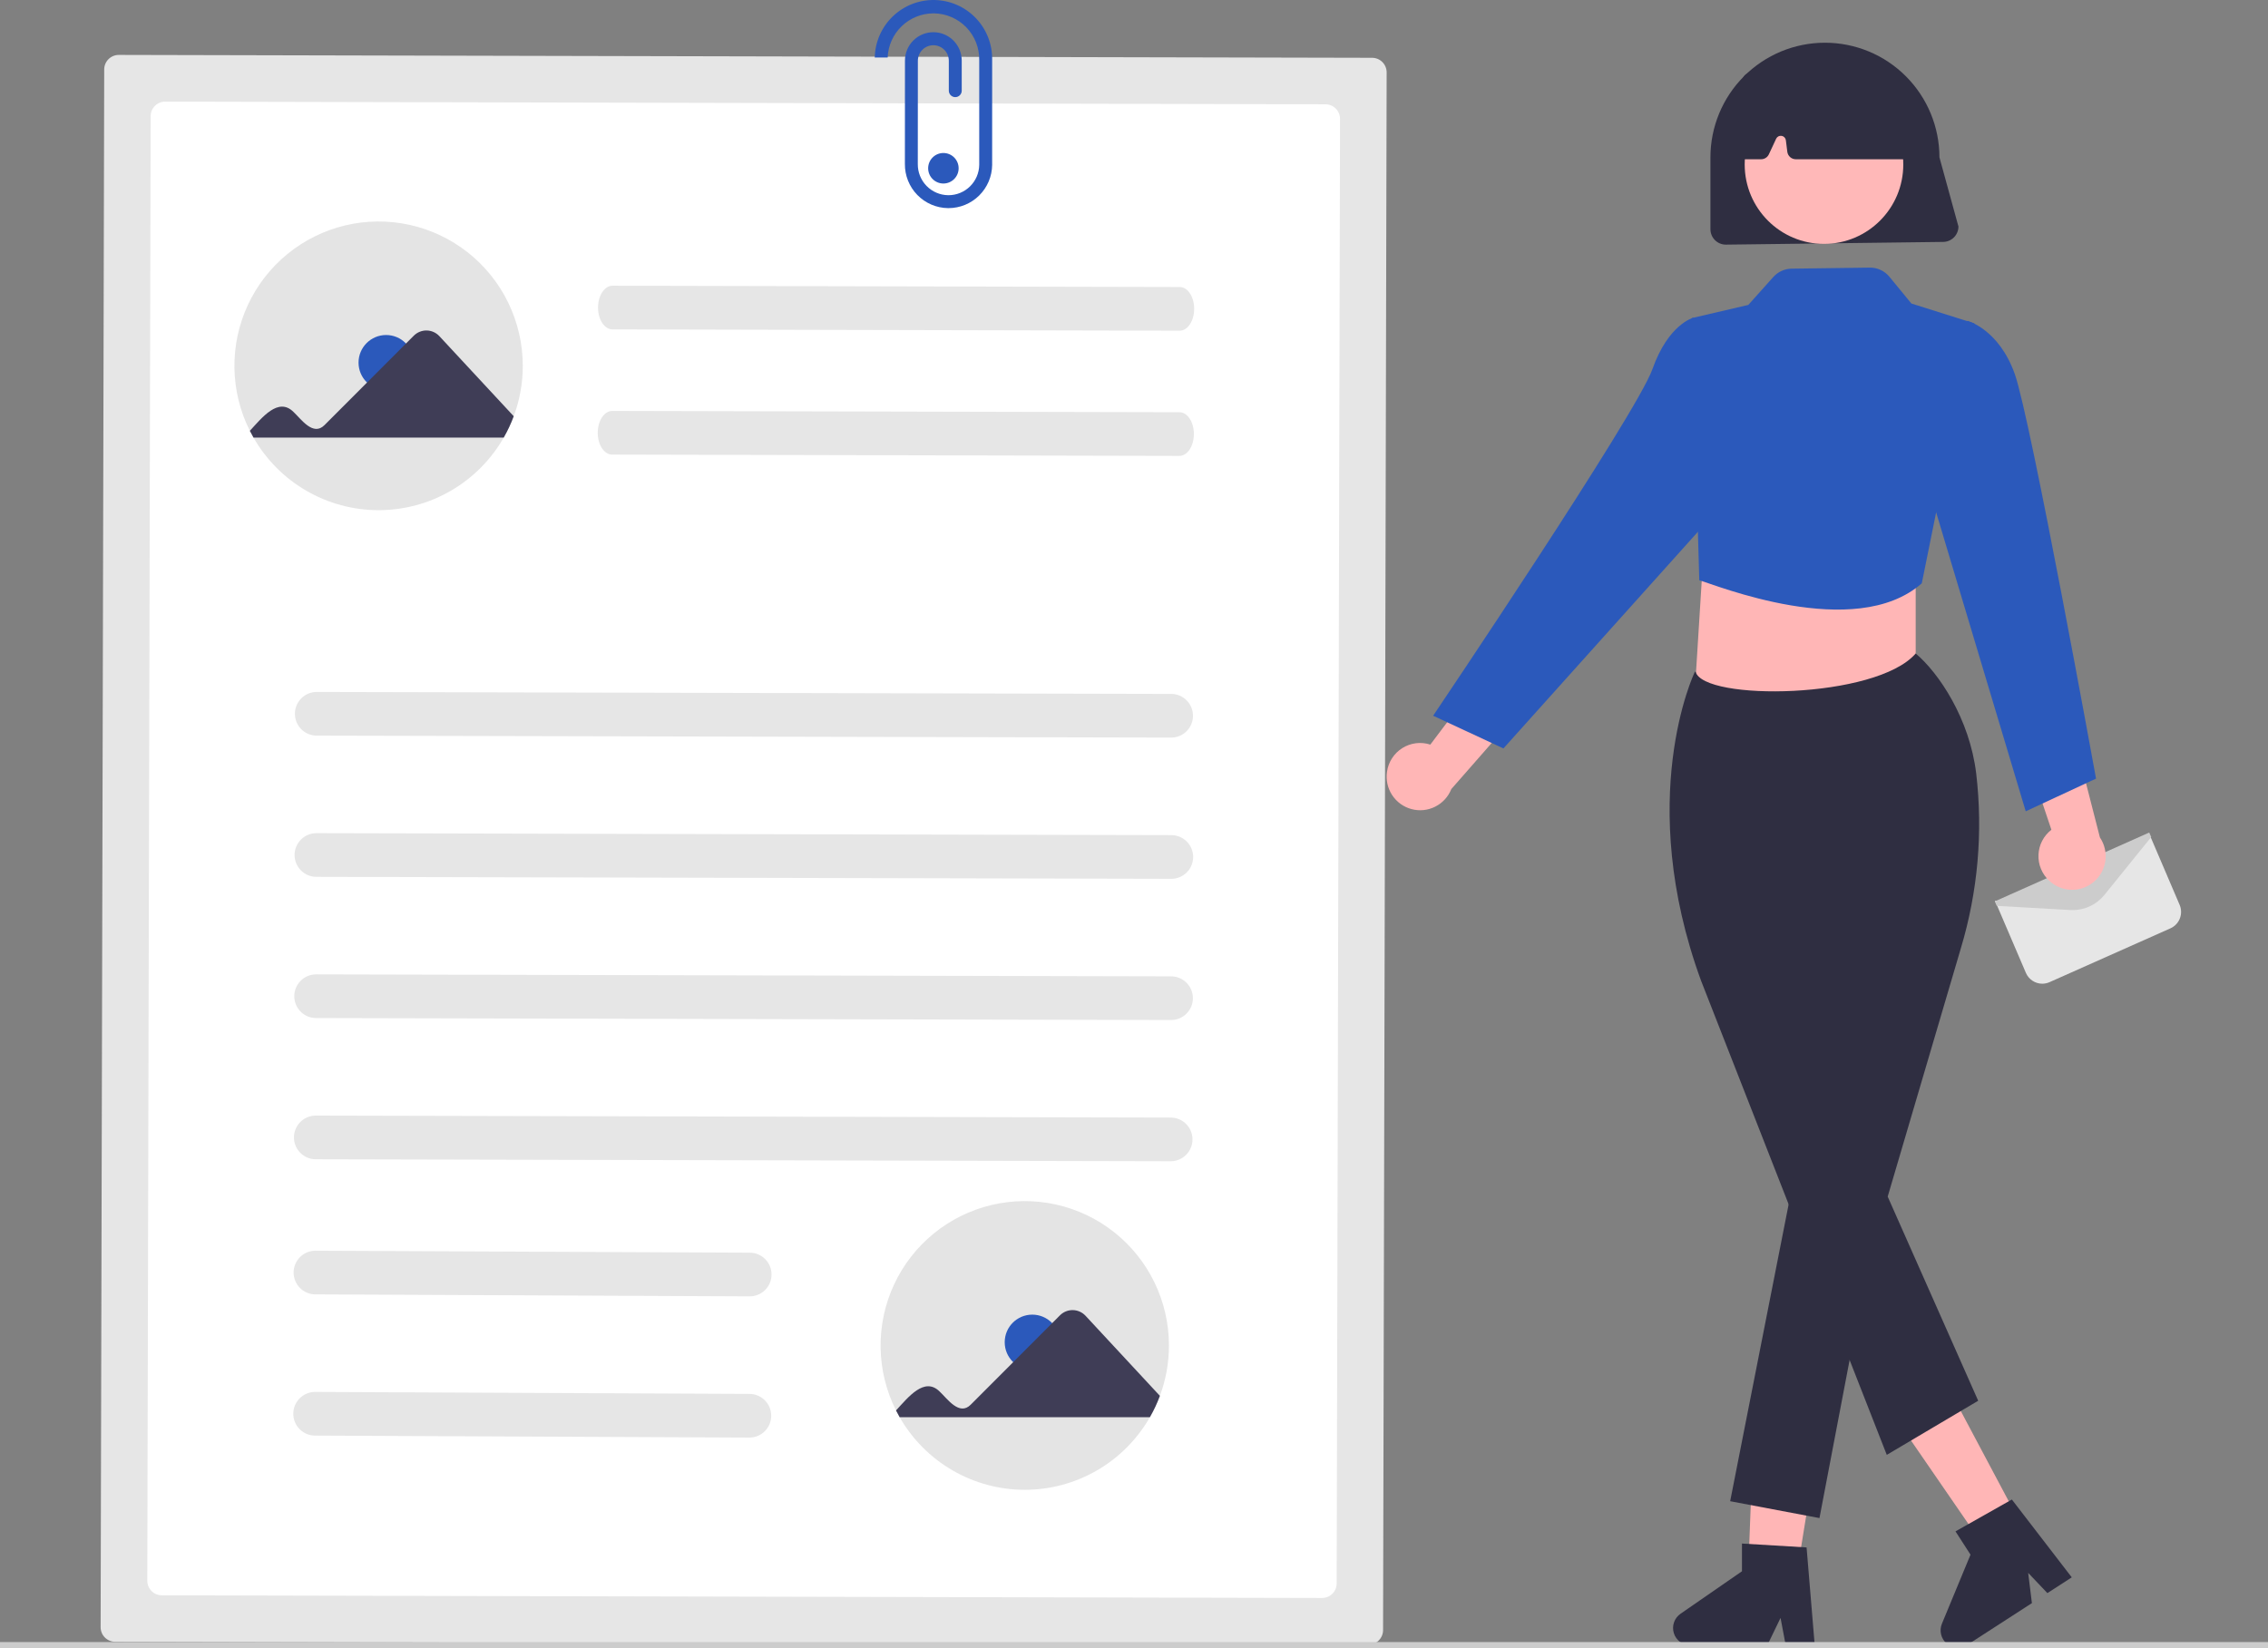<svg width="681" height="495" viewBox="0 0 681 495" fill="none" xmlns="http://www.w3.org/2000/svg">
<rect x="0" y="0" width="681" height="495" fill="#808080" stroke="none"/>
<g clip-path="url(#clip0_14_74)">
<path d="M575.215 223.763L508.406 215.514L512.067 156.855H575.215V223.763Z" fill="#FFB6B6"/>
<path d="M613.231 295.44C612.182 295.438 611.156 295.129 610.28 294.55C609.404 293.971 608.716 293.149 608.301 292.183L599.024 270.507L626.522 270.603L645.415 250.594L654.475 271.781C655.024 273.079 655.044 274.541 654.53 275.853C654.016 277.165 653.009 278.224 651.725 278.802L615.407 294.974C614.723 295.281 613.981 295.439 613.231 295.44Z" fill="#E6E6E6"/>
<path d="M622.344 273.335C622.115 273.335 621.886 273.328 621.657 273.315L599.563 272.063L598.965 270.719L599.383 270.532L645.337 250.039L645.936 251.383L631.877 268.782C630.725 270.202 629.273 271.348 627.624 272.136C625.975 272.923 624.171 273.333 622.344 273.335Z" fill="#CCCCCC"/>
<path d="M583.432 72.655L518.201 73.471C516.977 73.47 515.803 72.982 514.937 72.115C514.072 71.248 513.585 70.073 513.583 68.846V47.261C513.583 38.129 517.206 29.372 523.653 22.914C530.101 16.457 538.846 12.829 547.964 12.829C557.083 12.829 565.828 16.457 572.276 22.914C578.723 29.372 582.346 38.129 582.346 47.261L588.051 68.03C588.049 69.256 587.562 70.431 586.697 71.298C585.831 72.165 584.656 72.653 583.432 72.655Z" fill="#2F2E41"/>
<path d="M615.367 264.57C614.282 263.586 613.425 262.376 612.857 261.024C612.289 259.673 612.024 258.213 612.081 256.748C612.137 255.283 612.513 253.848 613.184 252.544C613.854 251.241 614.801 250.1 615.959 249.202L604.61 215.422L622.49 220.154L630.529 251.507C631.913 253.554 632.497 256.04 632.171 258.491C631.844 260.943 630.63 263.188 628.758 264.801C626.886 266.414 624.488 267.282 622.019 267.239C619.55 267.196 617.183 266.247 615.367 264.57Z" fill="#FFB6B6"/>
<path d="M538.023 481.862L524.634 479.687L526.642 426.932L546.403 430.14L538.023 481.862Z" fill="#FFB6B6"/>
<path d="M604.753 453.894L592.643 460.013L560.568 413.397L578.441 404.366L604.753 453.894Z" fill="#FFB6B6"/>
<path d="M547.68 73.247C560.83 73.247 571.49 62.572 571.49 49.402C571.49 36.233 560.83 25.557 547.68 25.557C534.53 25.557 523.87 36.233 523.87 49.402C523.87 62.572 534.53 73.247 547.68 73.247Z" fill="#FFB8B8"/>
<path d="M566.532 436.944L510.77 294.545C490.813 239.95 508.644 202.323 508.827 201.95L508.918 201.766L509.109 201.697C511.399 210.622 563.318 210.015 575.215 196.266C582.16 202.108 591.402 215.864 593.383 232.301C595.452 249.936 593.882 267.808 588.772 284.81L566.807 359.381L593.982 420.69L566.532 436.944Z" fill="#2F2E41"/>
<path d="M539.642 348.617L519.508 450.864L546.323 455.928L563.195 367.423L539.642 348.617Z" fill="#2F2E41"/>
<path d="M510.236 174.269C514.526 175.417 556.929 192.915 577.046 175.186L592.832 97.128L573.919 91.154L567.319 83.116C566.604 82.245 565.703 81.545 564.681 81.07C563.66 80.596 562.545 80.358 561.419 80.374L537.956 80.688C536.918 80.703 535.895 80.933 534.95 81.363C534.005 81.793 533.159 82.414 532.465 83.187L524.95 91.581L507.974 95.538L510.236 174.269Z" fill="#2B59BB"/>
<path d="M585.634 103.217L590.774 96.362C590.774 96.362 600.191 98.84 604.976 112.355C609.76 125.869 629.364 233.846 629.364 233.846L608.253 243.662L579.665 148.234L585.634 103.217Z" fill="#2B59BB"/>
<path d="M416.466 231.805C416.665 230.353 417.181 228.962 417.975 227.73C418.769 226.498 419.824 225.456 421.064 224.676C422.304 223.897 423.699 223.399 425.152 223.218C426.605 223.037 428.08 223.178 429.473 223.63L450.929 195.194L457.109 212.651L435.785 236.977C434.875 239.274 433.155 241.157 430.95 242.267C428.746 243.378 426.211 243.639 423.827 243C421.443 242.362 419.376 240.87 418.019 238.806C416.662 236.742 416.11 234.251 416.466 231.805Z" fill="#FFB6B6"/>
<path d="M515.516 101.703L508.406 95.445C508.406 95.445 500.959 97.327 496.174 110.842C491.39 124.356 430.318 214.962 430.318 214.962L451.429 224.778L521.486 146.717L515.516 101.703Z" fill="#2B59BB"/>
<path d="M572.491 47.829H539.211C538.586 47.829 537.983 47.6 537.514 47.185C537.045 46.771 536.744 46.199 536.665 45.578L536.234 42.126C536.192 41.795 536.044 41.486 535.812 41.246C535.579 41.006 535.275 40.849 534.945 40.797C534.616 40.745 534.278 40.802 533.983 40.959C533.689 41.117 533.453 41.365 533.312 41.668L531.129 46.346C530.922 46.788 530.593 47.163 530.182 47.425C529.77 47.687 529.293 47.827 528.805 47.828H523.75C523.07 47.829 522.418 47.56 521.937 47.079C521.456 46.599 521.185 45.946 521.184 45.266C521.184 45.182 521.188 45.097 521.196 45.014L523.189 24.163C523.232 23.717 523.389 23.29 523.646 22.923C523.902 22.556 524.249 22.263 524.653 22.07C539.894 14.945 555.35 14.954 570.591 22.098C570.977 22.28 571.312 22.556 571.566 22.9C571.819 23.244 571.983 23.647 572.042 24.07L575.029 44.894C575.081 45.258 575.055 45.63 574.951 45.983C574.847 46.336 574.669 46.663 574.428 46.941C574.187 47.22 573.889 47.443 573.555 47.596C573.22 47.748 572.857 47.827 572.489 47.827L572.491 47.829Z" fill="#2F2E41"/>
<path d="M35.666 16.494C34.509 16.493 33.398 16.952 32.578 17.769C31.758 18.587 31.295 19.697 31.291 20.856L30.215 488.701C30.214 489.861 30.672 490.973 31.488 491.794C32.305 492.616 33.413 493.079 34.571 493.083L410.911 493.951C412.069 493.952 413.179 493.493 414 492.675C414.82 491.857 415.283 490.747 415.287 489.588L416.362 21.742C416.363 20.583 415.905 19.471 415.088 18.649C414.272 17.828 413.163 17.364 412.006 17.36L35.666 16.494Z" fill="#E6E6E6"/>
<path d="M49.608 30.519C48.451 30.517 47.34 30.976 46.52 31.794C45.7 32.611 45.237 33.721 45.233 34.88L44.226 474.742C44.225 475.901 44.683 477.014 45.499 477.835C46.316 478.657 47.424 479.12 48.581 479.124L396.98 479.927C398.137 479.928 399.248 479.47 400.068 478.652C400.888 477.835 401.351 476.724 401.356 475.565L402.362 35.703C402.363 34.544 401.906 33.432 401.089 32.61C400.272 31.789 399.163 31.325 398.006 31.322L49.608 30.519Z" fill="white"/>
<path d="M351.724 221.524L95.011 220.933C93.287 220.909 91.643 220.205 90.434 218.975C89.225 217.744 88.549 216.086 88.553 214.359C88.557 212.633 89.24 210.978 90.455 209.753C91.67 208.528 93.318 207.832 95.041 207.816L351.754 208.408C353.477 208.432 355.122 209.136 356.331 210.366C357.54 211.597 358.216 213.255 358.212 214.981C358.208 216.708 357.524 218.363 356.31 219.588C355.095 220.813 353.447 221.509 351.724 221.525V221.524Z" fill="#E6E6E6"/>
<path d="M354.209 99.321L183.897 98.928C181.497 98.923 179.559 95.982 179.567 92.359C179.575 88.737 181.527 85.805 183.927 85.811L354.239 86.203C356.639 86.208 358.577 89.15 358.569 92.772C358.561 96.394 356.609 99.33 354.209 99.321Z" fill="#E6E6E6"/>
<path d="M354.122 136.923L183.81 136.531C181.41 136.525 179.472 133.584 179.48 129.962C179.488 126.34 181.44 123.408 183.84 123.413L354.152 123.806C356.552 123.811 358.49 126.752 358.482 130.374C358.474 133.997 356.522 136.929 354.122 136.923Z" fill="#E6E6E6"/>
<path d="M351.623 263.936L94.91 263.344C93.187 263.32 91.542 262.617 90.333 261.386C89.124 260.156 88.448 258.497 88.452 256.771C88.456 255.045 89.14 253.39 90.354 252.165C91.569 250.94 93.217 250.244 94.941 250.228L351.653 250.819C353.39 250.803 355.062 251.478 356.302 252.697C357.541 253.915 358.246 255.577 358.263 257.317C358.279 259.056 357.604 260.731 356.387 261.972C355.171 263.213 353.511 263.92 351.774 263.936C351.724 263.936 351.673 263.936 351.623 263.936Z" fill="#E6E6E6"/>
<path d="M351.531 306.347L94.819 305.755C93.095 305.731 91.451 305.028 90.242 303.797C89.033 302.567 88.357 300.908 88.361 299.182C88.365 297.456 89.048 295.8 90.263 294.575C91.477 293.35 93.125 292.654 94.849 292.638L351.561 293.231C352.422 293.221 353.277 293.381 354.076 293.703C354.875 294.024 355.602 294.5 356.218 295.104C356.833 295.707 357.323 296.426 357.66 297.219C357.997 298.013 358.175 298.865 358.183 299.727C358.191 300.589 358.03 301.445 357.708 302.244C357.385 303.044 356.909 303.772 356.305 304.387C355.702 305.002 354.983 305.491 354.19 305.828C353.397 306.164 352.546 306.341 351.685 306.348C351.634 306.348 351.583 306.348 351.531 306.347Z" fill="#E6E6E6"/>
<path d="M351.432 348.76L94.719 348.168C92.996 348.144 91.351 347.44 90.142 346.21C88.933 344.979 88.257 343.321 88.261 341.595C88.265 339.868 88.948 338.213 90.163 336.988C91.378 335.763 93.026 335.067 94.749 335.051L351.462 335.643C353.197 335.629 354.867 336.305 356.106 337.523C357.344 338.741 358.048 340.402 358.065 342.14C358.081 343.878 357.408 345.551 356.193 346.793C354.978 348.034 353.321 348.742 351.586 348.76C351.534 348.761 351.483 348.761 351.432 348.76Z" fill="#E6E6E6"/>
<path d="M225.037 389.339L94.621 388.747C92.898 388.723 91.253 388.019 90.044 386.788C88.835 385.558 88.159 383.9 88.163 382.173C88.167 380.447 88.85 378.792 90.065 377.567C91.28 376.342 92.928 375.646 94.651 375.63L225.067 376.222C226.802 376.208 228.471 376.885 229.709 378.103C230.946 379.321 231.65 380.981 231.667 382.719C231.683 384.456 231.01 386.129 229.796 387.37C228.582 388.612 226.926 389.32 225.191 389.339C225.139 389.339 225.088 389.339 225.037 389.339Z" fill="#E6E6E6"/>
<path d="M224.94 431.751L94.524 431.159C92.8 431.135 91.156 430.432 89.947 429.201C88.738 427.971 88.062 426.312 88.066 424.586C88.07 422.86 88.753 421.204 89.968 419.979C91.183 418.754 92.831 418.058 94.554 418.042L224.97 418.635C226.705 418.621 228.374 419.298 229.611 420.516C230.849 421.734 231.553 423.394 231.569 425.131C231.586 426.869 230.913 428.542 229.699 429.783C228.485 431.024 226.828 431.732 225.093 431.752C225.042 431.752 224.991 431.752 224.94 431.751Z" fill="#E6E6E6"/>
<path d="M297.907 49.251V18.044C297.958 15.726 297.552 13.421 296.713 11.26C295.875 9.099 294.619 7.124 293.018 5.449C291.418 3.774 289.503 2.431 287.384 1.497C285.266 0.562 282.984 0.055 280.669 0.004C278.354 -0.047 276.053 0.359 273.895 1.199C271.737 2.039 269.765 3.297 268.092 4.9C266.42 6.503 265.079 8.42 264.146 10.542C263.213 12.664 262.707 14.95 262.656 17.268H266.535C266.674 13.71 268.181 10.344 270.742 7.873C273.302 5.403 276.718 4.021 280.273 4.016H280.475C284.125 4.074 287.603 5.582 290.144 8.207C292.686 10.832 294.083 14.359 294.028 18.015V49.5C293.996 51.929 293.011 54.248 291.285 55.956C289.56 57.663 287.232 58.622 284.807 58.626H284.693C282.244 58.591 279.909 57.585 278.201 55.827C276.493 54.07 275.551 51.705 275.583 49.252L275.604 18.256C275.6 17.021 276.086 15.836 276.954 14.961C277.823 14.086 279.003 13.591 280.235 13.587C281.467 13.583 282.651 14.07 283.525 14.94C284.399 15.809 284.892 16.991 284.896 18.225V27.231C284.896 27.746 285.101 28.24 285.464 28.604C285.828 28.968 286.322 29.173 286.836 29.173C287.35 29.173 287.844 28.968 288.207 28.604C288.571 28.24 288.775 27.746 288.775 27.231V18.194C288.774 17.073 288.551 15.964 288.121 14.929C287.691 13.894 287.061 12.954 286.268 12.162C285.476 11.371 284.535 10.744 283.5 10.317C282.465 9.889 281.356 9.67 280.237 9.672C279.117 9.674 278.009 9.897 276.976 10.328C275.942 10.759 275.004 11.389 274.214 12.183C273.424 12.977 272.797 13.919 272.371 14.956C271.944 15.992 271.726 17.103 271.727 18.224L271.707 49.227C271.669 52.706 273.01 56.058 275.436 58.547C277.863 61.037 281.176 62.461 284.649 62.507H284.811C288.257 62.502 291.564 61.138 294.015 58.712C296.466 56.285 297.865 52.989 297.91 49.538C297.907 49.437 297.907 49.336 297.907 49.251Z" fill="#2B59BB"/>
<path d="M350.992 404.086C350.999 409.254 350.079 414.381 348.276 419.223C347.457 421.44 346.453 423.585 345.273 425.633C341.482 432.258 336.012 437.763 329.415 441.592C322.818 445.42 315.329 447.437 307.704 447.437C300.08 447.437 292.59 445.42 285.993 441.592C279.396 437.763 273.926 432.258 270.135 425.633C269.751 424.967 269.387 424.291 269.043 423.605C266.101 417.759 264.518 411.322 264.414 404.776C264.311 398.23 265.688 391.746 268.444 385.81C271.2 379.873 275.262 374.639 280.326 370.5C285.39 366.36 291.325 363.423 297.684 361.908C304.044 360.394 310.663 360.341 317.046 361.754C323.428 363.167 329.409 366.01 334.538 370.068C339.667 374.126 343.812 379.295 346.662 385.187C349.512 391.078 350.992 397.54 350.992 404.086Z" fill="#E4E4E4"/>
<path d="M309.955 411.405C314.525 411.405 318.231 407.694 318.231 403.117C318.231 398.54 314.525 394.829 309.955 394.829C305.384 394.829 301.679 398.54 301.679 403.117C301.679 407.694 305.384 411.405 309.955 411.405Z" fill="#2B59BB"/>
<path d="M269.043 423.605C272.689 419.658 277.564 413.393 282.136 417.92C284.43 420.056 288.021 425.347 291.458 421.888L318.3 395.006C318.805 394.507 319.405 394.113 320.064 393.849C320.724 393.585 321.429 393.456 322.139 393.468C322.849 393.481 323.549 393.636 324.199 393.923C324.848 394.211 325.433 394.626 325.921 395.143L348.276 419.223C347.457 421.44 346.453 423.585 345.273 425.633H270.135L269.043 423.605Z" fill="#3F3D56"/>
<path d="M156.971 109.872C156.977 115.04 156.057 120.167 154.254 125.009C153.436 127.226 152.431 129.371 151.252 131.419C147.461 138.044 141.99 143.549 135.393 147.378C128.796 151.206 121.307 153.222 113.683 153.222C106.058 153.222 98.569 151.206 91.972 147.378C85.375 143.549 79.904 138.044 76.113 131.419C75.73 130.753 75.366 130.077 75.022 129.391C72.079 123.545 70.496 117.108 70.393 110.562C70.289 104.016 71.667 97.532 74.422 91.596C77.178 85.659 81.241 80.425 86.305 76.286C91.369 72.146 97.303 69.209 103.663 67.694C110.022 66.18 116.642 66.127 123.024 67.54C129.407 68.953 135.387 71.795 140.516 75.854C145.646 79.912 149.791 85.081 152.64 90.973C155.49 96.864 156.971 103.326 156.971 109.872Z" fill="#E4E4E4"/>
<path d="M115.933 117.191C120.504 117.191 124.209 113.48 124.209 108.903C124.209 104.326 120.504 100.615 115.933 100.615C111.363 100.615 107.657 104.326 107.657 108.903C107.657 113.48 111.363 117.191 115.933 117.191Z" fill="#2B59BB"/>
<path d="M75.022 129.391C78.668 125.444 83.542 119.179 88.114 123.706C90.409 125.841 93.999 131.133 97.436 127.674L124.278 100.792C124.783 100.293 125.383 99.899 126.043 99.635C126.702 99.371 127.407 99.241 128.117 99.254C128.827 99.267 129.528 99.422 130.177 99.709C130.826 99.997 131.412 100.411 131.899 100.929L154.254 125.009C153.435 127.226 152.431 129.371 151.252 131.419H76.113L75.022 129.391Z" fill="#3F3D56"/>
<path d="M283.268 55.117C285.795 55.117 287.844 53.065 287.844 50.534C287.844 48.003 285.795 45.951 283.268 45.951C280.741 45.951 278.692 48.003 278.692 50.534C278.692 53.065 280.741 55.117 283.268 55.117Z" fill="#2B59BB"/>
<path d="M544.899 494.147H536.189L534.634 485.911L530.653 494.147H507.553C506.446 494.147 505.367 493.792 504.475 493.135C503.583 492.478 502.925 491.553 502.595 490.494C502.266 489.435 502.283 488.299 502.644 487.25C503.005 486.202 503.691 485.297 504.602 484.667L523.049 471.908V463.582L542.452 464.742L544.899 494.147Z" fill="#2F2E41"/>
<path d="M622.076 473.732L614.759 478.463L608.992 472.39L610.108 481.471L590.702 494.021C589.772 494.622 588.674 494.91 587.569 494.843C586.463 494.775 585.409 494.356 584.558 493.645C583.708 492.935 583.107 491.971 582.842 490.894C582.578 489.817 582.664 488.684 583.088 487.66L591.674 466.919L587.165 459.925L604.093 450.359L622.076 473.732Z" fill="#2F2E41"/>
<path d="M681 493.167H0V495H681V493.167Z" fill="#CCCCCC"/>
</g>
<defs>
<clipPath id="clip0_14_74">
<rect width="681" height="495" fill="white"/>
</clipPath>
</defs>
</svg>
